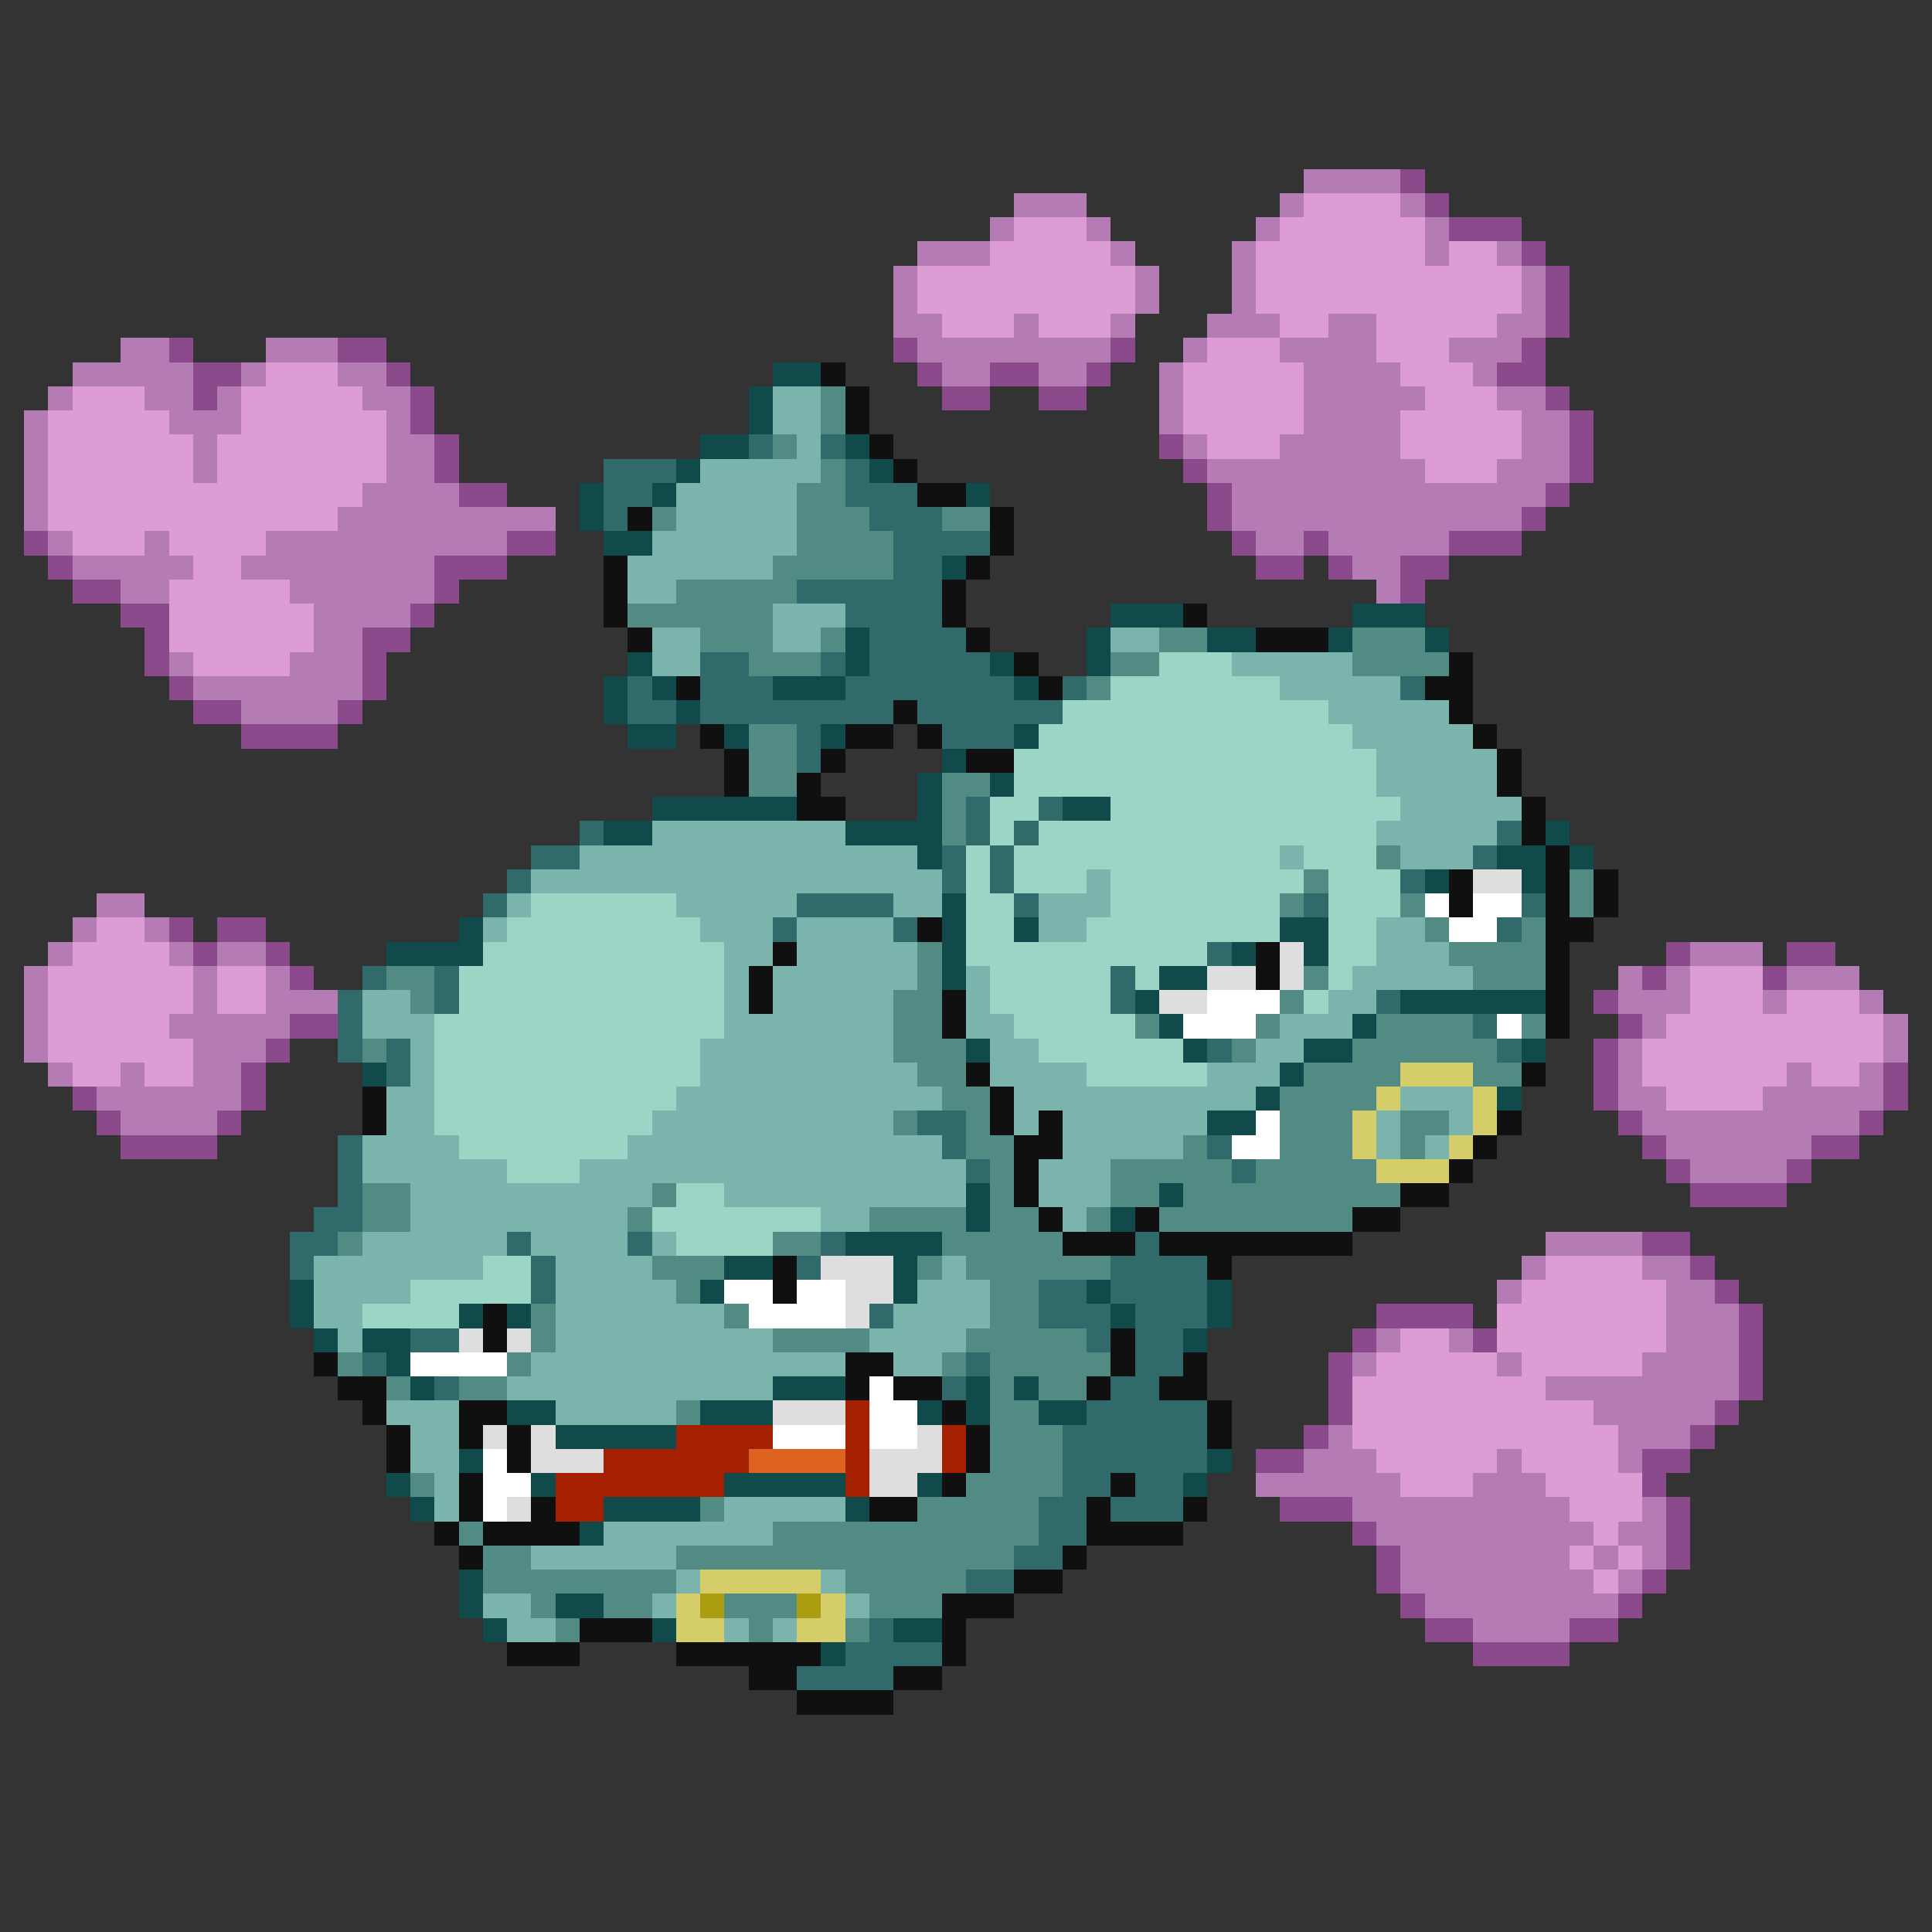 <svg xmlns="http://www.w3.org/2000/svg" viewBox="0 -0.5 80 80" shape-rendering="crispEdges">
<rect x="0" y="-0.5" width="80" height="80" fill="#333333" stroke="none"/>
<path stroke="#b47bb4" d="M54 7h4M42 8h3M53 8h1M58 8h1M41 9h1M45 9h1M52 9h1M59 9h1M38 10h3M46 10h1M51 10h1M59 10h1M62 10h1M37 11h1M47 11h1M51 11h1M63 11h1M37 12h1M47 12h1M51 12h1M63 12h1M37 13h2M42 13h1M46 13h1M50 13h3M55 13h2M62 13h2M5 14h2M11 14h3M38 14h8M49 14h1M53 14h4M60 14h3M3 15h5M10 15h1M14 15h2M39 15h2M43 15h2M48 15h1M54 15h4M61 15h1M2 16h1M6 16h2M9 16h1M15 16h2M48 16h1M54 16h5M62 16h2M1 17h1M7 17h3M16 17h1M48 17h1M54 17h4M63 17h2M1 18h1M8 18h1M16 18h2M49 18h1M53 18h5M63 18h2M1 19h1M8 19h1M16 19h2M50 19h9M62 19h3M1 20h1M15 20h4M51 20h13M1 21h1M14 21h9M51 21h12M2 22h1M6 22h1M11 22h10M52 22h2M55 22h5M3 23h5M10 23h8M56 23h2M5 24h2M12 24h6M57 24h1M13 25h4M13 26h2M7 27h1M12 27h3M8 28h7M10 29h4M4 37h2M3 38h1M6 38h1M2 39h1M7 39h1M9 39h2M70 39h3M1 40h1M8 40h1M11 40h1M67 40h1M69 40h1M74 40h3M1 41h1M8 41h1M11 41h3M67 41h3M73 41h1M77 41h1M1 42h1M7 42h5M68 42h1M78 42h1M1 43h1M8 43h3M67 43h1M78 43h1M2 44h1M5 44h1M8 44h2M67 44h1M74 44h1M77 44h1M4 45h6M67 45h2M73 45h5M5 46h4M68 46h9M69 47h6M70 48h4M64 51h4M63 52h1M68 52h2M62 53h1M69 53h2M69 54h3M57 55h1M60 55h1M69 55h3M56 56h1M62 56h1M68 56h4M64 57h8M66 58h5M55 59h1M67 59h3M54 60h3M62 60h1M67 60h1M52 61h6M61 61h3M56 62h9M68 62h1M57 63h9M67 63h2M58 64h7M66 64h1M68 64h1M58 65h8M67 65h1M59 66h8M61 67h4" />
<path stroke="#8b4a8b" d="M58 7h1M59 8h1M60 9h3M63 10h1M64 11h1M64 12h1M64 13h1M7 14h1M14 14h2M37 14h1M46 14h1M63 14h1M8 15h2M16 15h1M38 15h1M41 15h2M45 15h1M62 15h2M8 16h1M17 16h1M39 16h2M43 16h2M64 16h1M17 17h1M65 17h1M18 18h1M48 18h1M65 18h1M18 19h1M49 19h1M65 19h1M19 20h2M50 20h1M64 20h1M50 21h1M63 21h1M1 22h1M21 22h2M51 22h1M54 22h1M60 22h3M2 23h1M18 23h3M52 23h2M55 23h1M58 23h2M3 24h2M18 24h1M58 24h1M5 25h2M17 25h1M6 26h1M15 26h2M6 27h1M15 27h1M7 28h1M15 28h1M8 29h2M14 29h1M10 30h4M7 38h1M9 38h2M8 39h1M11 39h1M69 39h1M74 39h2M12 40h1M68 40h1M73 40h1M66 41h1M12 42h2M67 42h1M11 43h1M66 43h1M10 44h1M66 44h1M78 44h1M3 45h1M10 45h1M66 45h1M78 45h1M4 46h1M9 46h1M67 46h1M77 46h1M5 47h4M68 47h1M75 47h2M69 48h1M74 48h1M70 49h4M68 51h2M70 52h1M71 53h1M57 54h4M72 54h1M56 55h1M61 55h1M72 55h1M55 56h1M72 56h1M55 57h1M72 57h1M55 58h1M71 58h1M54 59h1M70 59h1M52 60h2M68 60h2M68 61h1M53 62h3M69 62h1M56 63h1M69 63h1M57 64h1M69 64h1M57 65h1M68 65h1M58 66h1M67 66h1M59 67h2M65 67h2M61 68h4" />
<path stroke="#de9cd5" d="M54 8h4M42 9h3M53 9h6M41 10h5M52 10h7M60 10h2M38 11h9M52 11h11M38 12h9M52 12h11M39 13h3M43 13h3M53 13h2M57 13h5M50 14h3M57 14h3M11 15h3M49 15h5M58 15h3M3 16h3M10 16h5M49 16h5M59 16h3M2 17h5M10 17h6M49 17h5M58 17h5M2 18h6M9 18h7M50 18h3M58 18h5M2 19h6M9 19h7M59 19h3M2 20h13M2 21h12M3 22h3M7 22h4M8 23h2M7 24h5M7 25h6M7 26h6M8 27h4M4 38h2M3 39h4M2 40h6M9 40h2M70 40h3M2 41h6M9 41h2M70 41h3M74 41h3M2 42h5M69 42h9M2 43h6M68 43h10M3 44h2M6 44h2M68 44h6M75 44h2M69 45h4M64 52h4M63 53h6M62 54h7M58 55h2M62 55h7M57 56h5M63 56h5M56 57h8M56 58h10M56 59h11M57 60h5M63 60h4M58 61h3M64 61h4M65 62h3M66 63h1M65 64h1M67 64h1M66 65h1" />
<path stroke="#104a4a" d="M32 15h2M31 16h1M31 17h1M29 18h2M35 18h1M28 19h1M36 19h1M24 20h1M27 20h1M40 20h1M24 21h1M25 22h2M39 23h1M46 25h3M56 25h3M35 26h1M45 26h1M50 26h2M55 26h1M59 26h1M26 27h1M35 27h1M41 27h1M45 27h1M25 28h1M27 28h1M32 28h3M42 28h1M25 29h1M28 29h1M26 30h2M30 30h1M34 30h1M42 30h1M39 31h1M38 32h1M41 32h1M27 33h6M38 33h1M44 33h2M25 34h2M35 34h4M64 34h1M38 35h1M62 35h2M65 35h1M59 36h1M63 36h1M39 37h1M19 38h1M39 38h1M42 38h1M53 38h2M16 39h4M39 39h1M51 39h1M54 39h1M39 40h1M48 40h2M47 41h1M58 41h6M48 42h1M56 42h1M40 43h1M49 43h1M54 43h2M63 43h1M15 44h1M53 44h1M52 45h1M62 45h1M50 46h2M40 49h1M48 49h1M40 50h1M46 50h1M35 51h4M30 52h2M37 52h1M12 53h1M29 53h1M37 53h1M45 53h1M50 53h1M12 54h1M19 54h1M21 54h1M46 54h1M50 54h1M13 55h1M15 55h2M49 55h1M16 56h1M17 57h1M32 57h3M40 57h1M42 57h1M21 58h2M29 58h3M38 58h1M40 58h1M43 58h2M23 59h5M19 60h1M50 60h1M16 61h1M22 61h1M30 61h5M38 61h1M49 61h1M17 62h1M25 62h4M35 62h1M24 63h1M19 65h1M19 66h1M23 66h2M20 67h1M27 67h1M37 67h2M34 68h1" />
<path stroke="#101010" d="M34 15h1M35 16h1M35 17h1M36 18h1M37 19h1M38 20h2M26 21h1M41 21h1M41 22h1M25 23h1M40 23h1M25 24h1M39 24h1M25 25h1M39 25h1M49 25h1M26 26h1M40 26h1M52 26h3M42 27h1M60 27h1M28 28h1M43 28h1M59 28h2M37 29h1M60 29h1M29 30h1M35 30h2M38 30h1M61 30h1M30 31h1M34 31h1M40 31h2M62 31h1M30 32h1M33 32h1M62 32h1M33 33h2M63 33h1M63 34h1M64 35h1M60 36h1M64 36h1M66 36h1M60 37h1M64 37h1M66 37h1M38 38h1M64 38h2M32 39h1M52 39h1M64 39h1M31 40h1M52 40h1M64 40h1M31 41h1M39 41h1M64 41h1M39 42h1M64 42h1M40 44h1M63 44h1M15 45h1M41 45h1M15 46h1M41 46h1M43 46h1M62 46h1M42 47h2M61 47h1M42 48h1M60 48h1M42 49h1M58 49h2M43 50h1M47 50h1M56 50h2M44 51h3M48 51h8M32 52h1M50 52h1M32 53h1M20 54h1M20 55h1M46 55h1M13 56h1M35 56h2M46 56h1M49 56h1M14 57h2M35 57h1M37 57h2M45 57h1M48 57h2M15 58h1M19 58h2M39 58h1M50 58h1M16 59h1M19 59h1M21 59h1M40 59h1M50 59h1M16 60h1M21 60h1M40 60h1M19 61h1M39 61h1M46 61h1M19 62h1M22 62h1M36 62h2M45 62h1M49 62h1M18 63h1M20 63h4M45 63h4M19 64h1M44 64h1M42 65h2M39 66h3M24 67h3M39 67h1M21 68h3M28 68h6M39 68h1M31 69h2M37 69h2M33 70h4" />
<path stroke="#7bb4ac" d="M32 16h2M32 17h2M33 18h1M29 19h5M28 20h5M28 21h5M27 22h6M26 23h6M26 24h2M32 25h3M27 26h2M32 26h2M46 26h2M27 27h2M51 27h5M53 28h5M55 29h5M56 30h5M57 31h5M57 32h5M58 33h5M27 34h8M57 34h5M24 35h14M53 35h1M58 35h3M22 36h17M45 36h1M21 37h1M28 37h5M37 37h2M43 37h3M20 38h1M29 38h3M33 38h4M43 38h2M57 38h2M30 39h2M33 39h5M57 39h3M30 40h1M32 40h6M40 40h1M56 40h5M15 41h2M30 41h1M32 41h5M40 41h1M55 41h2M15 42h3M30 42h7M40 42h2M53 42h3M17 43h1M29 43h8M41 43h2M52 43h2M17 44h1M29 44h9M41 44h4M50 44h3M16 45h2M28 45h11M42 45h10M58 45h3M16 46h2M27 46h10M42 46h1M44 46h6M57 46h1M60 46h1M15 47h4M26 47h13M44 47h5M57 47h1M59 47h1M15 48h6M24 48h16M43 48h3M17 49h10M30 49h10M43 49h3M17 50h9M34 50h2M44 50h1M15 51h6M22 51h4M27 51h1M13 52h7M23 52h4M39 52h1M13 53h4M23 53h5M38 53h3M13 54h2M23 54h7M37 54h4M14 55h1M23 55h9M36 55h4M22 56h13M37 56h2M21 57h11M16 58h3M23 58h5M17 59h2M17 60h2M18 61h1M18 62h1M30 62h5M25 63h7M22 64h6M28 65h1M34 65h1M20 66h2M27 66h1M35 66h1M21 67h2M30 67h1M32 67h1" />
<path stroke="#528b83" d="M34 16h1M34 17h1M32 18h1M34 19h1M33 20h2M27 21h1M33 21h3M39 21h2M33 22h4M32 23h5M28 24h5M26 25h6M29 26h3M34 26h1M48 26h2M56 26h3M31 27h3M46 27h2M56 27h4M45 28h1M31 30h2M31 31h2M31 32h2M39 32h2M39 33h1M39 34h1M57 35h1M54 36h1M65 36h1M53 37h1M58 37h1M65 37h1M59 38h1M63 38h1M38 39h1M60 39h4M16 40h2M38 40h1M54 40h1M61 40h3M17 41h1M37 41h2M53 41h1M37 42h2M47 42h1M52 42h1M57 42h4M63 42h1M15 43h1M37 43h3M51 43h1M56 43h6M38 44h2M54 44h4M61 44h2M39 45h2M53 45h4M37 46h1M40 46h1M53 46h3M58 46h2M40 47h2M49 47h1M53 47h3M58 47h1M41 48h1M46 48h5M52 48h5M15 49h2M27 49h1M41 49h1M46 49h2M49 49h9M15 50h2M26 50h1M36 50h4M41 50h2M45 50h1M48 50h8M14 51h1M32 51h2M39 51h5M27 52h3M38 52h1M40 52h6M28 53h1M41 53h2M22 54h1M30 54h1M41 54h2M22 55h1M32 55h4M40 55h5M14 56h1M21 56h1M39 56h1M41 56h5M16 57h1M19 57h2M41 57h1M43 57h2M28 58h1M41 58h2M41 59h3M41 60h3M17 61h1M40 61h4M29 62h1M38 62h5M19 63h1M32 63h11M20 64h2M28 64h14M20 65h8M35 65h5M22 66h1M25 66h2M30 66h3M36 66h3M23 67h1M31 67h1M35 67h1" />
<path stroke="#316a6a" d="M31 18h1M34 18h1M25 19h3M35 19h1M25 20h2M35 20h3M25 21h1M36 21h3M37 22h4M37 23h2M33 24h6M35 25h4M36 26h4M29 27h2M34 27h1M36 27h5M26 28h1M29 28h3M35 28h7M44 28h1M58 28h1M26 29h2M29 29h8M38 29h6M33 30h1M39 30h3M33 31h1M40 33h1M43 33h1M24 34h1M40 34h1M42 34h1M62 34h1M22 35h2M39 35h1M41 35h1M61 35h1M21 36h1M39 36h1M41 36h1M58 36h1M20 37h1M33 37h4M42 37h1M54 37h1M63 37h1M32 38h1M37 38h1M62 38h1M50 39h1M15 40h1M18 40h1M46 40h1M14 41h1M18 41h1M46 41h1M57 41h1M14 42h1M61 42h1M14 43h1M16 43h1M50 43h1M62 43h1M16 44h1M38 46h2M14 47h1M39 47h1M50 47h1M14 48h1M40 48h1M51 48h1M14 49h1M13 50h2M12 51h2M21 51h1M26 51h1M34 51h1M47 51h1M12 52h1M22 52h1M33 52h1M46 52h4M22 53h1M43 53h2M46 53h4M36 54h1M43 54h3M47 54h3M17 55h2M45 55h1M47 55h2M15 56h1M40 56h1M47 56h2M18 57h1M39 57h1M46 57h2M45 58h5M44 59h6M44 60h6M44 61h2M47 61h2M43 62h2M46 62h3M43 63h2M42 64h2M40 65h2M36 67h1M35 68h4M33 69h4" />
<path stroke="#9cd5c5" d="M48 27h3M46 28h7M44 29h11M43 30h13M42 31h15M42 32h15M41 33h2M46 33h12M41 34h1M43 34h14M40 35h1M42 35h11M54 35h3M40 36h1M42 36h3M46 36h8M55 36h3M22 37h6M40 37h2M46 37h7M55 37h3M21 38h8M40 38h2M45 38h8M55 38h2M20 39h10M40 39h10M55 39h2M19 40h11M41 40h5M47 40h1M55 40h1M19 41h11M41 41h5M54 41h1M18 42h12M42 42h5M18 43h11M43 43h6M18 44h11M45 44h5M18 45h10M18 46h9M19 47h7M21 48h3M28 49h2M27 50h7M28 51h4M20 52h2M17 53h5M15 54h4" />
<path stroke="#dedede" d="M61 36h2M53 39h1M50 40h2M53 40h1M48 41h2M34 52h3M35 53h2M35 54h1M19 55h1M21 55h1M32 58h3M20 59h1M22 59h1M38 59h1M22 60h3M36 60h3M36 61h2M21 62h1" />
<path stroke="#ffffff" d="M59 37h1M61 37h2M60 38h2M50 41h3M49 42h3M62 42h1M52 46h1M51 47h2M30 53h2M33 53h2M31 54h4M17 56h4M36 57h1M36 58h2M32 59h3M36 59h2M20 60h1M20 61h2M20 62h1" />
<path stroke="#d5cd6a" d="M58 44h3M57 45h1M61 45h1M56 46h1M61 46h1M56 47h1M60 47h1M57 48h3M29 65h5M28 66h1M34 66h1M28 67h2M33 67h2" />
<path stroke="#a42000" d="M35 58h1M28 59h4M35 59h1M39 59h1M25 60h6M35 60h1M39 60h1M23 61h7M35 61h1M23 62h2" />
<path stroke="#de6220" d="M31 60h4" />
<path stroke="#ac9c10" d="M29 66h1M33 66h1" />
</svg>